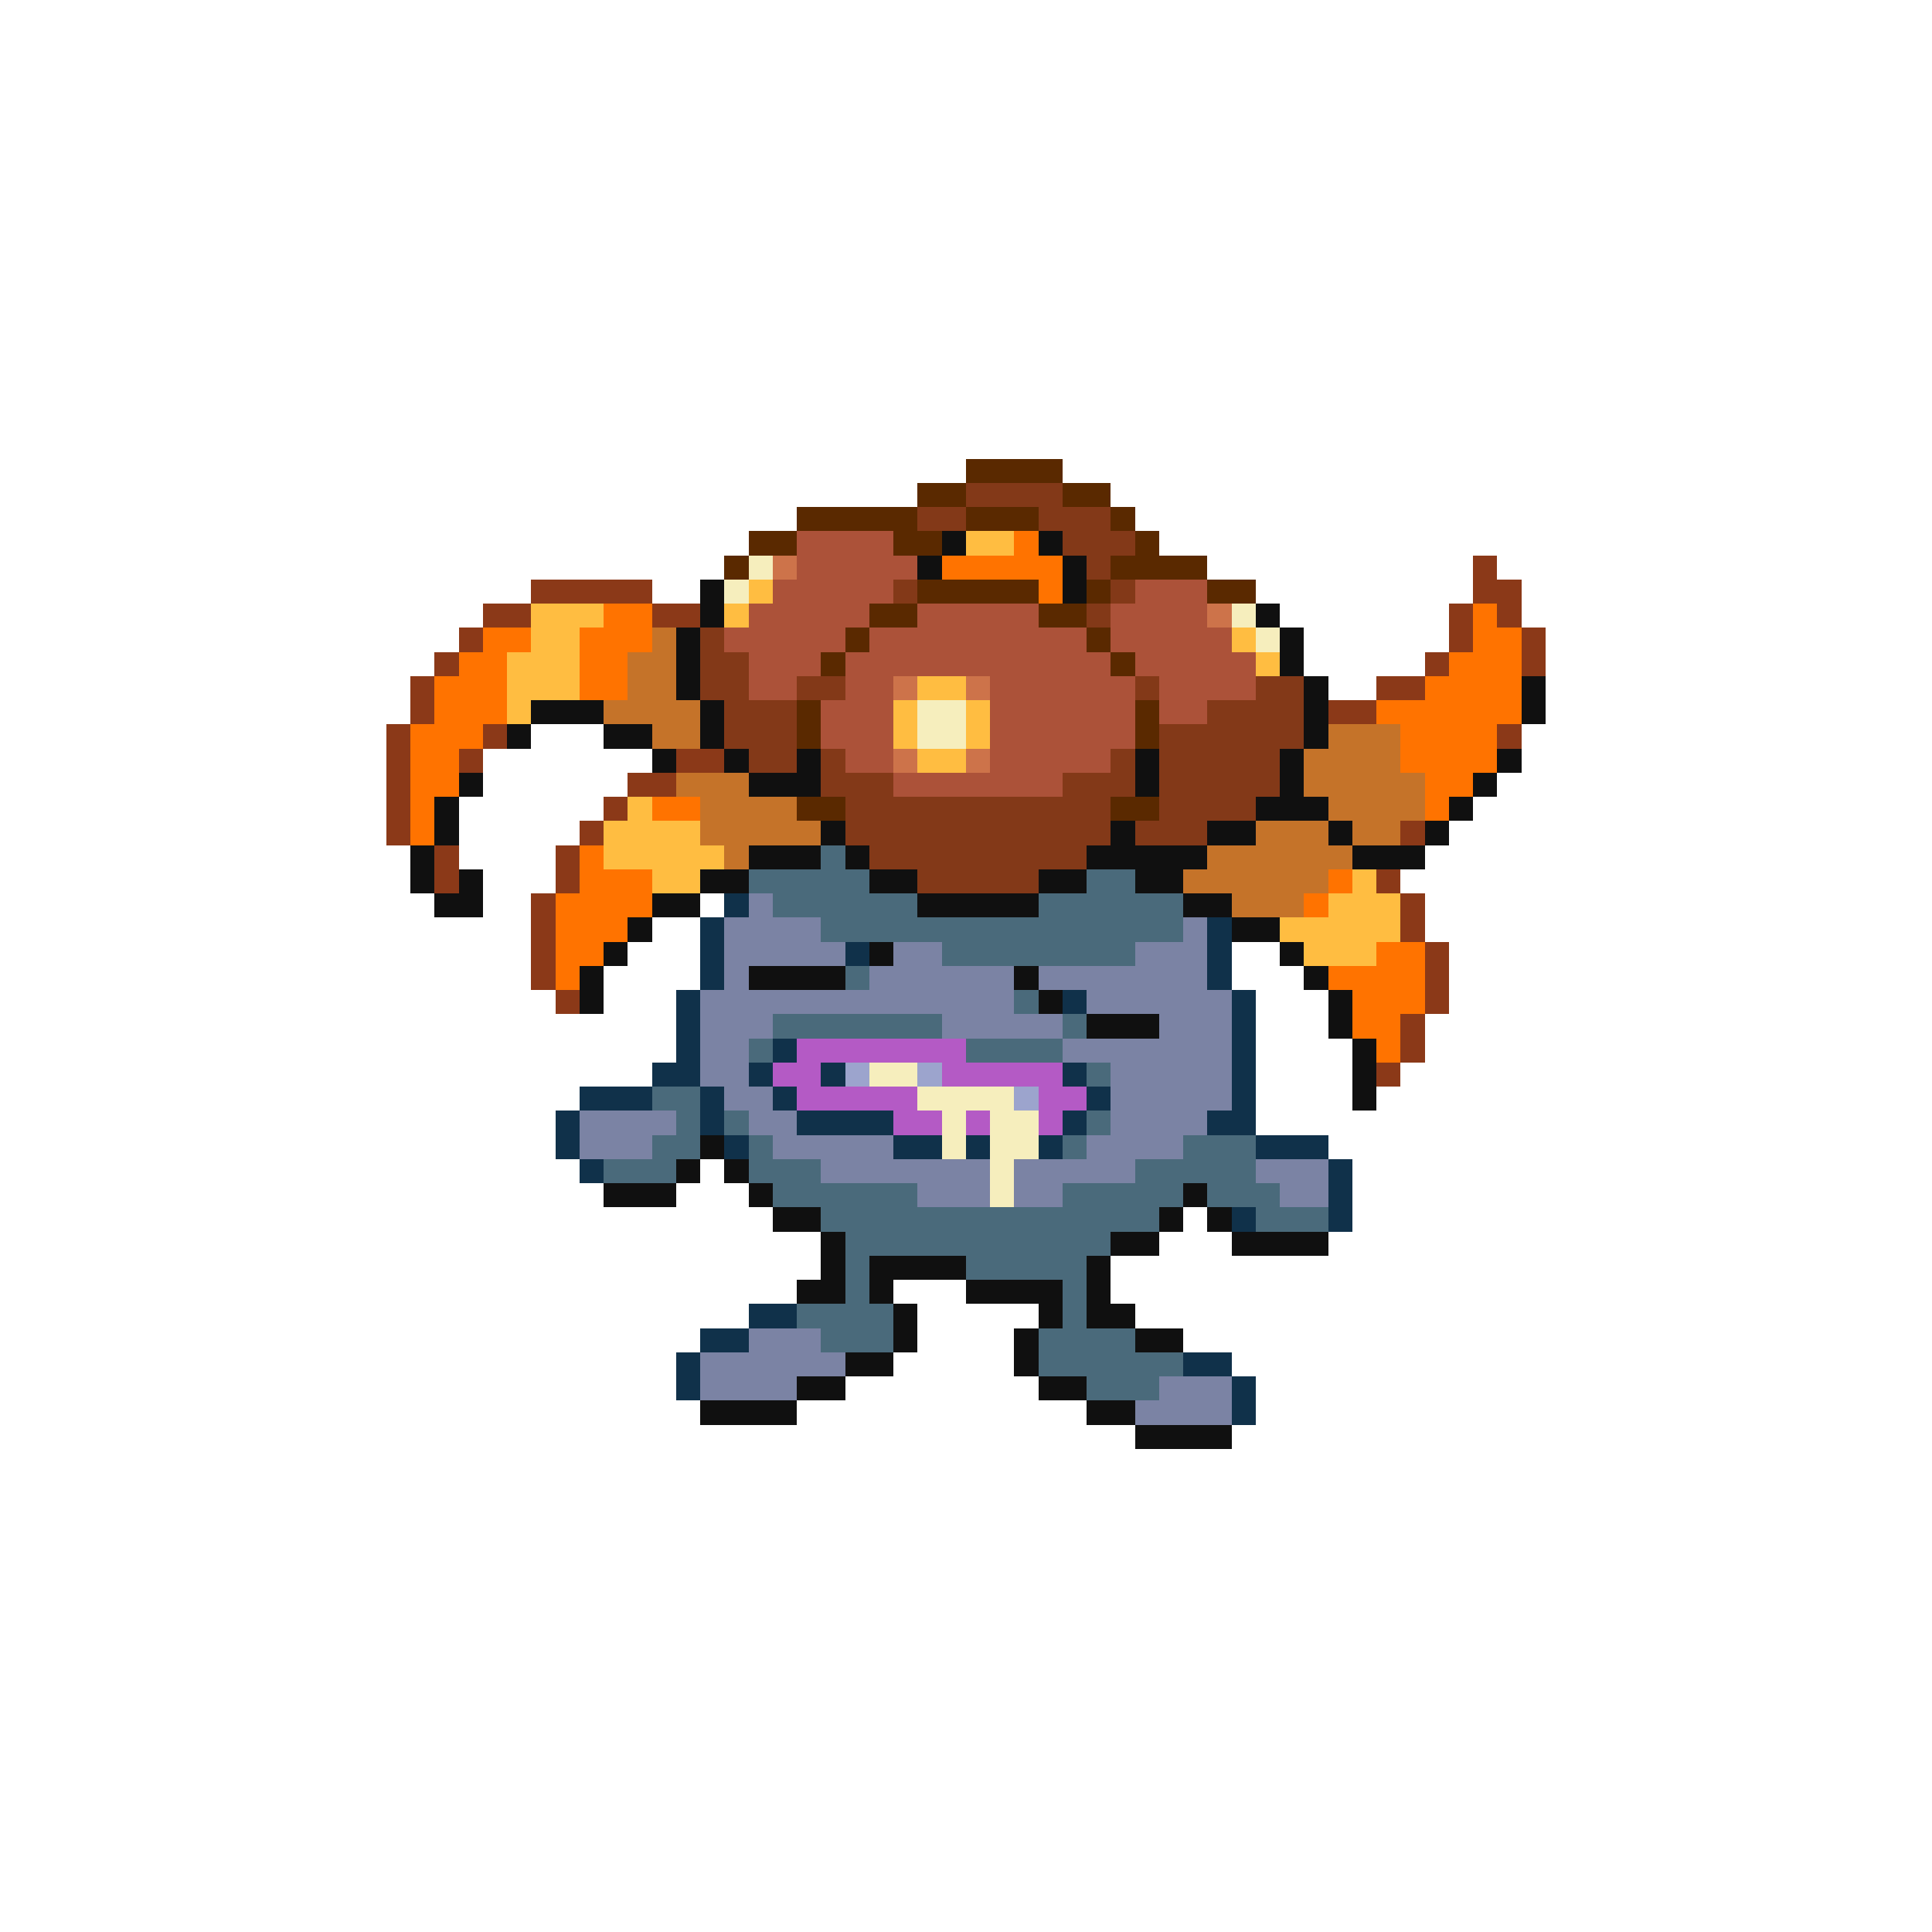 <svg xmlns="http://www.w3.org/2000/svg" viewBox="0 -0.5 80 80" shape-rendering="crispEdges">
<path stroke="#5a2900" d="M40 19h4M38 20h2M44 20h2M33 21h5M40 21h3M46 21h1M31 22h2M37 22h2M47 22h1M30 23h1M46 23h4M38 24h5M45 24h1M50 24h2M36 25h2M43 25h2M35 26h1M45 26h1M34 27h1M46 27h1M33 29h1M47 29h1M33 30h1M47 30h1M33 33h2M46 33h2" />
<path stroke="#833918" d="M40 20h4M38 21h2M43 21h3M44 22h3M45 23h1M37 24h1M46 24h1M45 25h1M29 26h1M29 27h2M29 28h2M33 28h2M47 28h1M52 28h2M30 29h3M50 29h4M30 30h3M48 30h6M31 31h2M34 31h1M46 31h1M48 31h5M34 32h3M44 32h3M48 32h5M35 33h11M48 33h4M35 34h11M47 34h3M36 35h9M38 36h5" />
<path stroke="#ac5239" d="M33 22h4M33 23h5M32 24h5M47 24h3M31 25h5M38 25h5M46 25h4M30 26h5M36 26h9M46 26h5M31 27h3M35 27h11M47 27h5M31 28h2M35 28h2M41 28h6M48 28h4M34 29h3M41 29h6M48 29h2M34 30h3M41 30h6M35 31h2M41 31h5M37 32h7" />
<path stroke="#101010" d="M39 22h1M43 22h1M38 23h1M44 23h1M29 24h1M44 24h1M29 25h1M52 25h1M28 26h1M53 26h1M28 27h1M53 27h1M28 28h1M54 28h1M63 28h1M22 29h3M29 29h1M54 29h1M63 29h1M21 30h1M25 30h2M29 30h1M54 30h1M27 31h1M30 31h1M33 31h1M47 31h1M53 31h1M62 31h1M19 32h1M31 32h3M47 32h1M53 32h1M61 32h1M18 33h1M52 33h3M60 33h1M18 34h1M34 34h1M46 34h1M50 34h2M55 34h1M59 34h1M17 35h1M31 35h3M35 35h1M45 35h5M56 35h3M17 36h1M19 36h1M29 36h2M36 36h2M43 36h2M47 36h2M18 37h2M27 37h2M38 37h5M49 37h2M26 38h1M51 38h2M25 39h1M36 39h1M53 39h1M24 40h1M31 40h4M42 40h1M54 40h1M24 41h1M43 41h1M55 41h1M45 42h3M55 42h1M56 43h1M56 44h1M56 45h1M29 47h1M28 48h1M30 48h1M25 49h3M31 49h1M49 49h1M32 50h2M48 50h1M50 50h1M34 51h1M46 51h2M51 51h4M34 52h1M36 52h4M45 52h1M33 53h2M36 53h1M40 53h4M45 53h1M37 54h1M43 54h1M45 54h2M37 55h1M42 55h1M47 55h2M35 56h2M42 56h1M33 57h2M43 57h2M29 58h4M45 58h2M47 59h4" />
<path stroke="#ffbd41" d="M40 22h2M31 24h1M22 25h3M30 25h1M22 26h2M51 26h1M21 27h3M52 27h1M21 28h3M38 28h2M21 29h1M37 29h1M40 29h1M37 30h1M40 30h1M38 31h2M26 33h1M25 34h4M25 35h5M27 36h2M56 36h1M55 37h3M53 38h5M54 39h3" />
<path stroke="#ff7300" d="M42 22h1M39 23h5M43 24h1M25 25h2M61 25h1M20 26h2M24 26h3M61 26h2M19 27h2M24 27h2M60 27h3M18 28h3M24 28h2M59 28h4M18 29h3M57 29h6M17 30h3M58 30h4M17 31h2M58 31h4M17 32h2M59 32h2M17 33h1M27 33h2M59 33h1M17 34h1M24 35h1M24 36h3M55 36h1M23 37h4M54 37h1M23 38h3M23 39h2M57 39h2M23 40h1M55 40h4M56 41h3M56 42h2M57 43h1" />
<path stroke="#f6eebd" d="M31 23h1M30 24h1M51 25h1M52 26h1M38 29h2M38 30h2M36 44h2M38 45h4M39 46h1M41 46h2M39 47h1M41 47h2M41 48h1M41 49h1" />
<path stroke="#cd734a" d="M32 23h1M50 25h1M37 28h1M40 28h1M37 31h1M40 31h1" />
<path stroke="#8b3918" d="M61 23h1M22 24h5M61 24h2M20 25h2M27 25h2M60 25h1M62 25h1M19 26h1M60 26h1M63 26h1M18 27h1M59 27h1M63 27h1M17 28h1M57 28h2M17 29h1M55 29h2M16 30h1M20 30h1M62 30h1M16 31h1M19 31h1M28 31h2M16 32h1M26 32h2M16 33h1M25 33h1M16 34h1M24 34h1M58 34h1M18 35h1M23 35h1M18 36h1M23 36h1M57 36h1M22 37h1M58 37h1M22 38h1M58 38h1M22 39h1M59 39h1M22 40h1M59 40h1M23 41h1M59 41h1M58 42h1M58 43h1M57 44h1" />
<path stroke="#c57329" d="M27 26h1M26 27h2M26 28h2M25 29h4M27 30h2M55 30h3M54 31h4M28 32h3M54 32h5M29 33h4M55 33h4M29 34h5M52 34h3M56 34h2M30 35h1M50 35h6M49 36h6M51 37h3" />
<path stroke="#4a6a7b" d="M34 35h1M31 36h5M45 36h2M32 37h6M43 37h6M34 38h15M39 39h8M35 40h1M42 41h1M32 42h7M44 42h1M31 43h1M40 43h4M45 44h1M27 45h2M28 46h1M30 46h1M45 46h1M27 47h2M31 47h1M44 47h1M49 47h3M25 48h3M31 48h3M47 48h5M32 49h6M44 49h5M50 49h3M34 50h14M52 50h3M35 51h11M35 52h1M40 52h5M35 53h1M44 53h1M33 54h4M44 54h1M34 55h3M43 55h4M43 56h6M45 57h3" />
<path stroke="#10314a" d="M30 37h1M29 38h1M50 38h1M29 39h1M35 39h1M50 39h1M29 40h1M50 40h1M28 41h1M44 41h1M51 41h1M28 42h1M51 42h1M28 43h1M32 43h1M51 43h1M27 44h2M31 44h1M34 44h1M44 44h1M51 44h1M24 45h3M29 45h1M32 45h1M45 45h1M51 45h1M23 46h1M29 46h1M33 46h4M44 46h1M50 46h2M23 47h1M30 47h1M37 47h2M40 47h1M43 47h1M52 47h3M24 48h1M55 48h1M55 49h1M51 50h1M55 50h1M31 54h2M29 55h2M28 56h1M49 56h2M28 57h1M51 57h1M51 58h1" />
<path stroke="#7b83a4" d="M31 37h1M30 38h4M49 38h1M30 39h5M37 39h2M47 39h3M30 40h1M36 40h6M43 40h7M29 41h13M45 41h6M29 42h3M39 42h5M48 42h3M29 43h2M44 43h7M29 44h2M46 44h5M30 45h2M46 45h5M24 46h4M31 46h2M46 46h4M24 47h3M32 47h5M45 47h4M34 48h7M42 48h5M52 48h3M38 49h3M42 49h2M53 49h2M31 55h3M29 56h6M29 57h4M48 57h3M47 58h4" />
<path stroke="#b45ac5" d="M33 43h7M32 44h2M39 44h5M33 45h5M43 45h2M37 46h2M40 46h1M43 46h1" />
<path stroke="#9ca4cd" d="M35 44h1M38 44h1M42 45h1" />
</svg>